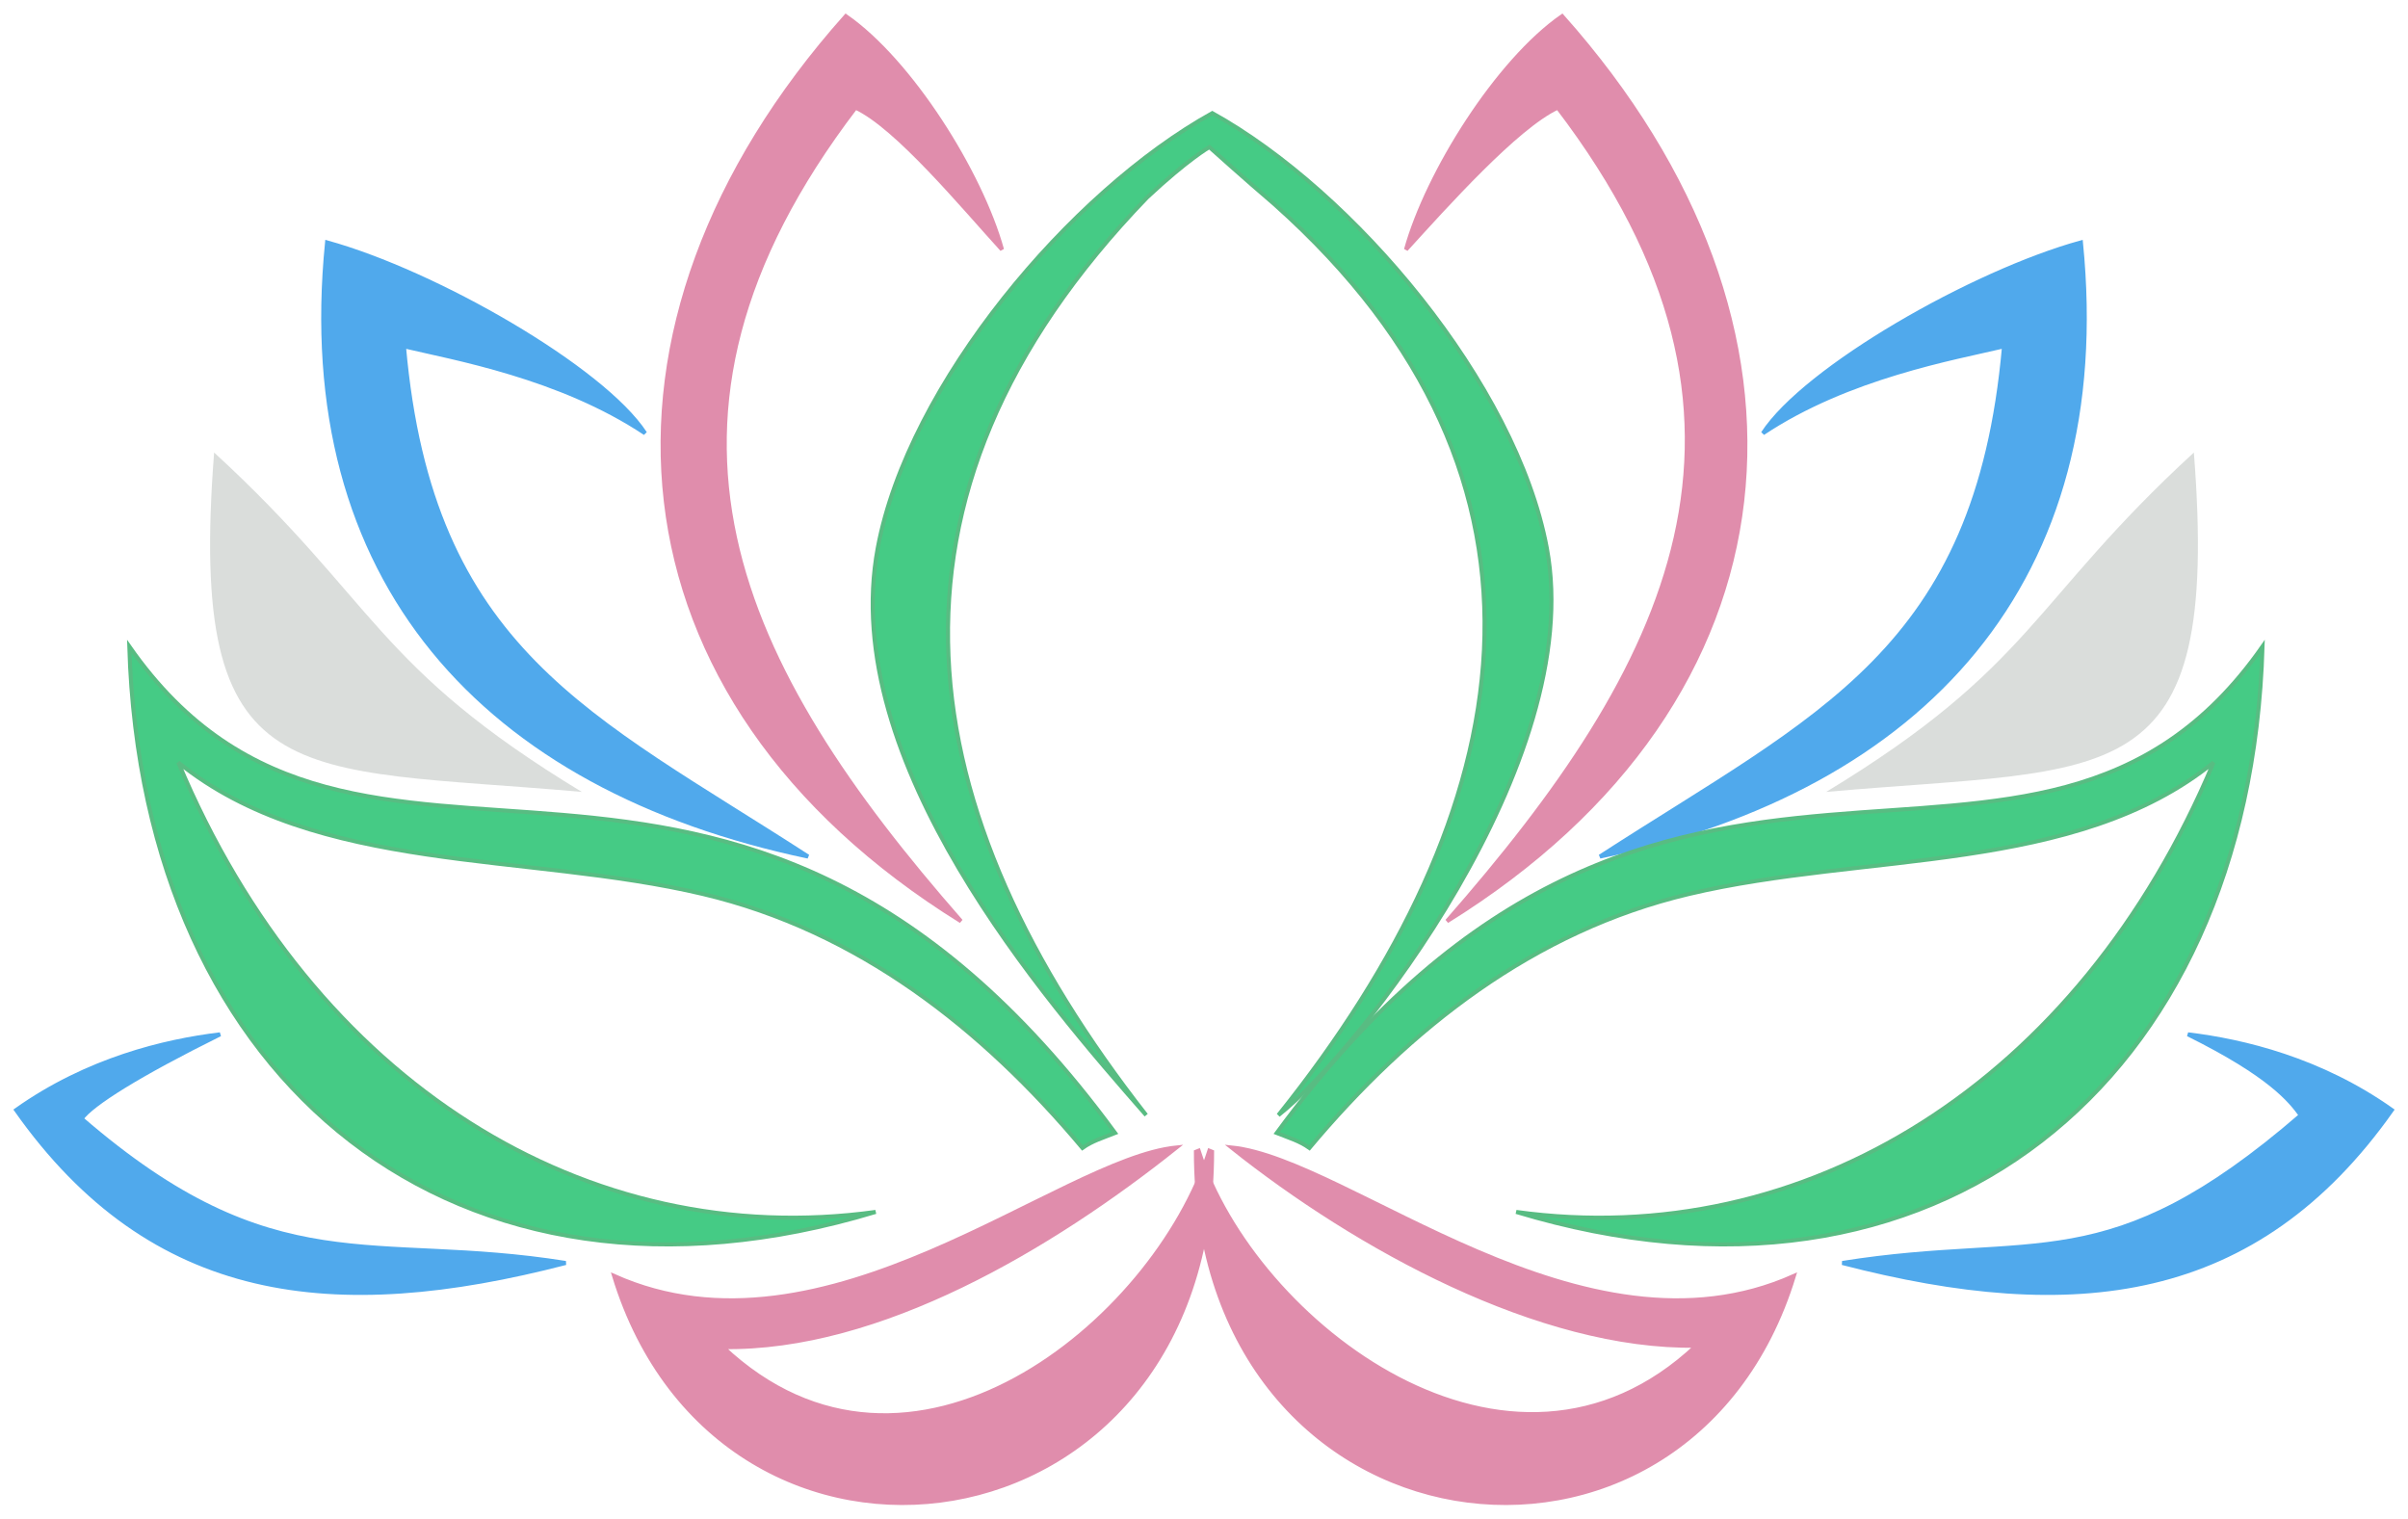 <?xml version="1.0" encoding="UTF-8"?>
<svg width="149px" height="94px" viewBox="0 0 149 94" version="1.1" xmlns="http://www.w3.org/2000/svg" xmlns:xlink="http://www.w3.org/1999/xlink">
    <!-- Generator: Sketch 47.1 (45422) - http://www.bohemiancoding.com/sketch -->
    <title>images/logo_couleur</title>
    <desc>Created with Sketch.</desc>
    <defs></defs>
    <g id="Site-web-Copy" stroke="none" stroke-width="1" fill="none" fill-rule="evenodd">
        <g id="Desktop" transform="translate(-656, -5415)">
            <g id="Footer" transform="translate(657, 5416)">
                <g id="images/logo_couleur">
                    <path d="M113,77.148 C127.334,80.857 138.587,79.616 147,67.685 C142.588,64.559 137.828,63.416 134.382,63 C139.468,65.519 140.709,67.102 141.371,68.011 C129.389,78.368 125.042,75.227 113,77.148" id="Fill-115" fill="#50A9EC"></path>
                    <path d="M113,77.148 C127.334,80.857 138.587,79.616 147,67.685 C142.588,64.559 137.828,63.416 134.382,63 C139.468,65.519 140.709,67.102 141.371,68.011 C129.389,78.368 125.042,75.227 113,77.148 Z" id="Stroke-116" stroke="#50A9EC" stroke-width="0.25"></path>
                    <path d="M77.825,11.609 C97.116,28.773 93.102,49.264 78.103,68 C82.999,64.154 97.185,46.167 94.713,32.908 C92.816,22.745 82.753,10.845 74.013,6 C65.272,10.845 55.208,22.745 53.313,32.908 C50.838,46.167 63.662,60.851 69.921,68 C55.27,49.279 51.938,29.91 69.977,11.217 C72.494,8.864 73.832,8.101 73.832,8.101 C73.832,8.101 76.14,10.174 77.825,11.609" id="Fill-117" fill="#45CB85"></path>
                    <path d="M77.825,11.609 C97.116,28.773 93.102,49.264 78.103,68 C82.999,64.154 97.185,46.167 94.713,32.908 C92.816,22.745 82.753,10.845 74.013,6 C65.272,10.845 55.208,22.745 53.313,32.908 C50.838,46.167 63.662,60.851 69.921,68 C55.27,49.279 51.938,29.91 69.977,11.217 C72.494,8.864 73.832,8.101 73.832,8.101 C73.832,8.101 76.14,10.174 77.825,11.609 Z" id="Stroke-118" stroke="#58BC82" stroke-width="0.25"></path>
                    <path d="M68,69.103 C43.995,36.421 21.21,59.336 7,39 C7.809,66.138 27.313,81.807 53.182,73.989 C35.371,76.452 18.371,66.07 10.036,46.182 C18.582,53.085 31.571,51.73 42.495,54.316 C52.096,56.589 59.775,62.63 65.978,70.03 C66.593,69.593 67.208,69.419 68,69.103" id="Fill-119" fill="#45CB85"></path>
                    <path d="M68,69.103 C43.995,36.421 21.21,59.336 7,39 C7.809,66.138 27.313,81.807 53.182,73.989 C35.371,76.452 18.371,66.07 10.036,46.182 C18.582,53.085 31.571,51.73 42.495,54.316 C52.096,56.589 59.775,62.63 65.978,70.03 C66.593,69.593 67.208,69.419 68,69.103 Z" id="Stroke-120" stroke="#58BC82" stroke-width="0.25"></path>
                    <path d="M51.338,0 C55.341,2.778 59.676,9.667 61,14.439 C58.556,11.755 54.483,6.838 51.937,5.658 C37.072,25.123 44.725,40.337 58.463,56 C36.325,42.264 34.278,19.16 51.338,0" id="Fill-121" fill="#E08DAC"></path>
                    <path d="M51.338,0 C55.341,2.778 59.676,9.667 61,14.439 C58.556,11.755 54.483,6.838 51.937,5.658 C37.072,25.123 44.725,40.337 58.463,56 C36.325,42.264 34.278,19.16 51.338,0 Z" id="Stroke-122" stroke="#E08DAC" stroke-width="0.25"></path>
                    <path d="M74,70.262 C74,95.651 43.601,99.563 37,77.954 C50.079,83.809 64.476,70.746 71.798,70 C64.062,76.165 53.431,82.516 43.727,82.352 C55.282,93.247 70.445,80.819 73.835,70.199 C73.89,70.22 73.946,70.237 74,70.262" id="Fill-123" fill="#E08DAC"></path>
                    <path d="M74,70.262 C74,95.651 43.601,99.563 37,77.954 C50.079,83.809 64.476,70.746 71.798,70 C64.062,76.165 53.431,82.516 43.727,82.352 C55.282,93.247 70.445,80.819 73.835,70.199 C73.89,70.22 73.946,70.237 74,70.262 Z" id="Stroke-124" stroke="#E08DAC" stroke-width="0.25"></path>
                    <path d="M73,70.262 C73,95.651 103.399,99.563 110,77.954 C96.921,83.809 82.524,70.746 75.202,70 C82.938,76.165 94.266,82.43 103.971,82.266 C92.415,93.161 76.555,80.819 73.166,70.199 C73.11,70.22 73.054,70.237 73,70.262" id="Fill-125" fill="#E08DAC"></path>
                    <path d="M73,70.262 C73,95.651 103.399,99.563 110,77.954 C96.921,83.809 82.524,70.746 75.202,70 C82.938,76.165 94.266,82.43 103.971,82.266 C92.415,93.161 76.555,80.819 73.166,70.199 C73.11,70.22 73.054,70.237 73,70.262 Z" id="Stroke-126" stroke="#E08DAC" stroke-width="0.25"></path>
                    <path d="M19.238,14 C25.949,15.854 36.281,21.781 38.916,25.807 C33.642,22.295 27.072,21.155 23.994,20.426 C25.665,39.295 35.506,43.267 49,52 C28.924,47.776 17.153,34.901 19.238,14" id="Fill-127" fill="#50A9EC"></path>
                    <path d="M19.238,14 C25.949,15.854 36.281,21.781 38.916,25.807 C33.642,22.295 27.072,21.155 23.994,20.426 C25.665,39.295 35.506,43.267 49,52 C28.924,47.776 17.153,34.901 19.238,14 Z" id="Stroke-128" stroke="#50A9EC" stroke-width="0.25"></path>
                    <path d="M34,77.148 C19.666,80.857 8.412,79.616 0,67.685 C4.412,64.559 9.172,63.416 12.618,63 C7.534,65.519 4.708,67.31 4.045,68.219 C16.027,78.575 21.958,75.227 34,77.148" id="Fill-129" fill="#50A9EC"></path>
                    <path d="M34,77.148 C19.666,80.857 8.412,79.616 0,67.685 C4.412,64.559 9.172,63.416 12.618,63 C7.534,65.519 4.708,67.31 4.045,68.219 C16.027,78.575 21.958,75.227 34,77.148 Z" id="Stroke-130" stroke="#50A9EC" stroke-width="0.25"></path>
                    <path d="M12.25,27 C22.337,36.271 22.176,40.222 35,48 C17.13,46.415 10.585,48.331 12.25,27" id="Fill-131" fill-opacity="0.2" fill="#47594D"></path>
                    <path d="M127.762,14 C121.051,15.854 110.717,21.781 108.084,25.807 C113.356,22.295 119.927,21.155 123.005,20.426 C121.335,39.295 111.493,43.267 98,52 C118.076,47.776 129.847,34.901 127.762,14" id="Fill-132" fill="#50A9EC"></path>
                    <path d="M127.762,14 C121.051,15.854 110.717,21.781 108.084,25.807 C113.356,22.295 119.927,21.155 123.005,20.426 C121.335,39.295 111.493,43.267 98,52 C118.076,47.776 129.847,34.901 127.762,14 Z" id="Stroke-133" stroke="#50A9EC" stroke-width="0.25"></path>
                    <path d="M134.75,27 C124.663,36.271 124.824,40.222 112,48 C129.87,46.415 136.416,48.331 134.75,27" id="Fill-134" fill-opacity="0.2" fill="#47594D"></path>
                    <path d="M95.661,0 C91.659,2.778 87.324,9.667 86,14.439 C88.443,11.755 92.842,6.838 95.39,5.658 C110.254,25.123 102.275,40.337 88.537,56 C110.675,42.264 112.722,19.16 95.661,0" id="Fill-135" fill="#E08DAC"></path>
                    <path d="M95.661,0 C91.659,2.778 87.324,9.667 86,14.439 C88.443,11.755 92.842,6.838 95.39,5.658 C110.254,25.123 102.275,40.337 88.537,56 C110.675,42.264 112.722,19.16 95.661,0 Z" id="Stroke-136" stroke="#E08DAC" stroke-width="0.25"></path>
                    <path d="M78,69.103 C102.005,36.421 124.791,59.336 139,39 C138.192,66.138 118.687,81.807 92.818,73.989 C110.63,76.452 127.63,66.07 135.965,46.182 C127.419,53.085 114.43,51.73 103.506,54.316 C93.904,56.589 86.225,62.63 80.022,70.03 C79.407,69.593 78.791,69.419 78,69.103" id="Fill-137" fill="#45CB85"></path>
                    <path d="M78,69.103 C102.005,36.421 124.791,59.336 139,39 C138.192,66.138 118.687,81.807 92.818,73.989 C110.63,76.452 127.63,66.07 135.965,46.182 C127.419,53.085 114.43,51.73 103.506,54.316 C93.904,56.589 86.225,62.63 80.022,70.03 C79.407,69.593 78.791,69.419 78,69.103 Z" id="Stroke-138" stroke="#58BC82" stroke-width="0.25"></path>
                </g>
            </g>
        </g>
    </g>
</svg>
